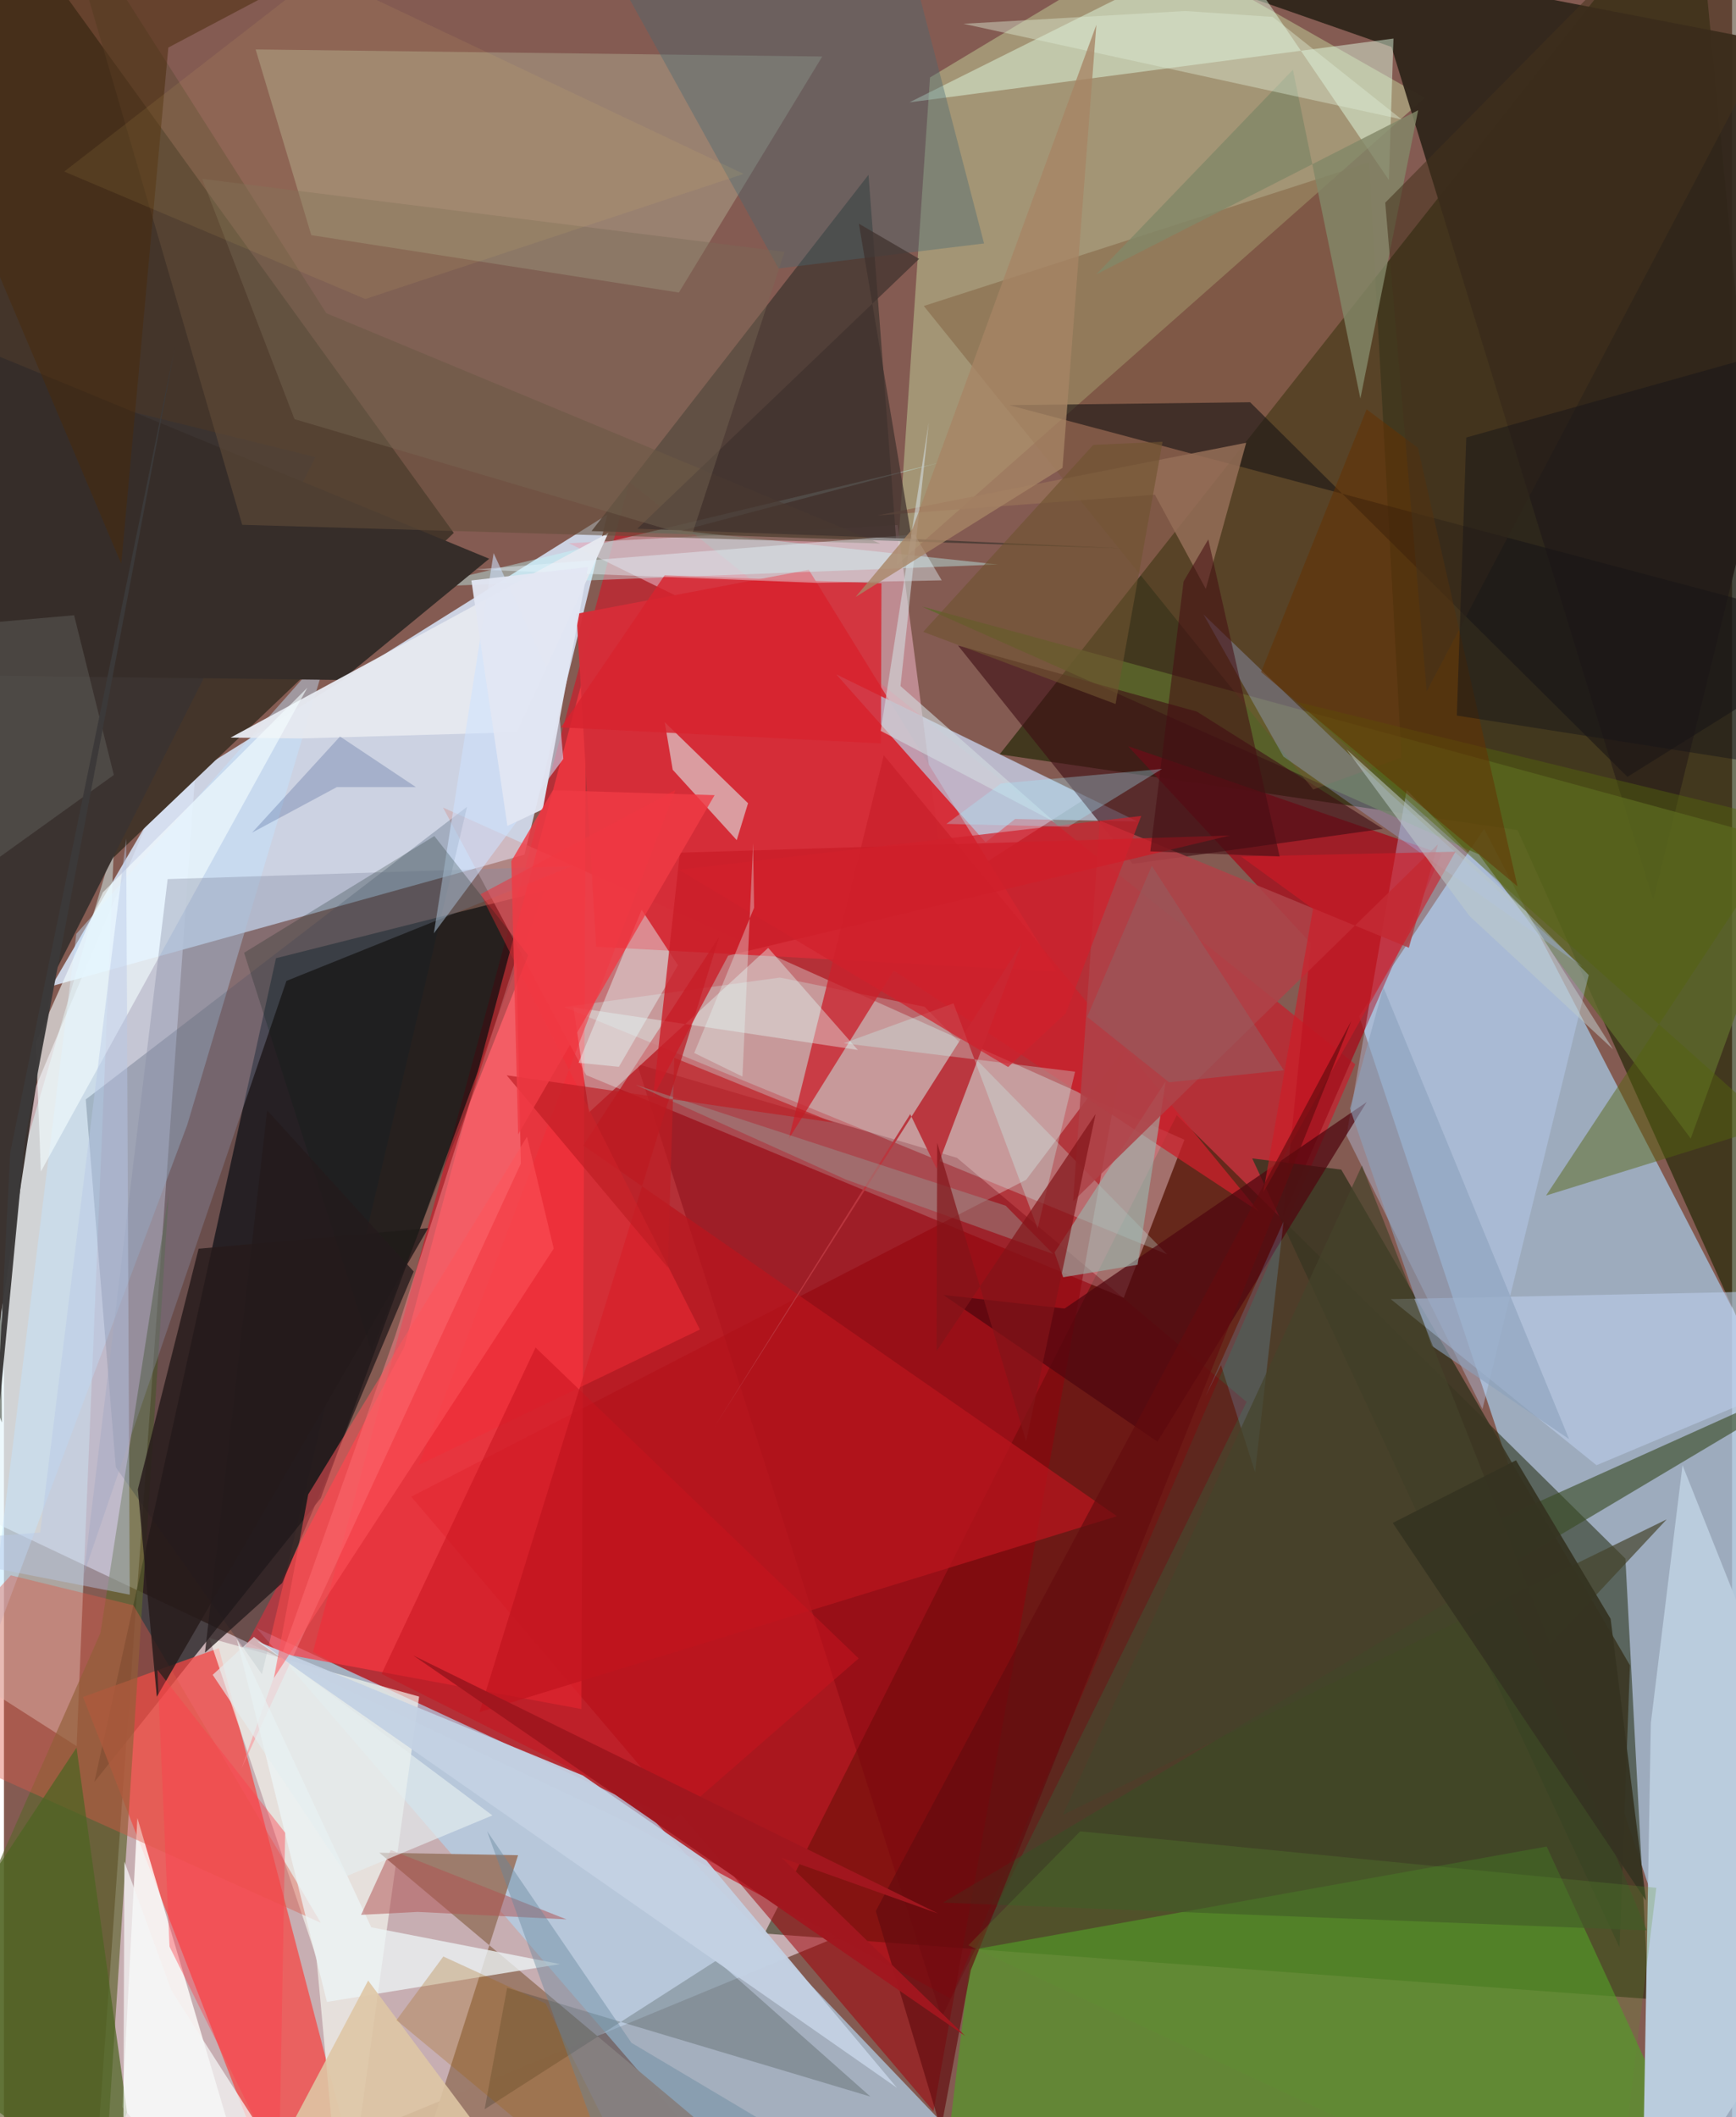 <svg xmlns="http://www.w3.org/2000/svg" width="228" height="278" viewBox="0 0 836 1024"><path fill="#845b52" d="M0 0h836v1024H0z"/><path fill="#f6e8f7" fill-opacity=".584" d="M411.41 933.411L41.88 1086l53.363-749.763L-62 709.214z"/><path fill="#a3bcd2" fill-opacity=".831" d="M716.055 400.795l-60.448 90.68L853.495 1086 898 752.416z"/><path fill="#d7e5f9" fill-opacity=".859" d="M78.194 382.683l213.723-133.82-40.13 164.53-228.752 63.562z"/><path fill="#c4232f" fill-opacity=".757" d="M149.47 798.996l153.123-565.9 351.135 281.657-195.803 451.89z"/><path fill="#1b2301" fill-opacity=".631" d="M481.679 364.846L818.194-62 898 769.919l-165.757-368.43z"/><path fill="#182100" fill-opacity=".502" d="M367.923 935.174l427.756 31.65-11.268-212.971-217.037-214.474z"/><path fill="#000306" fill-opacity=".639" d="M261.465 430.732l-129.864 32.724L43.748 861.87l109.499-137.253z"/><path fill="#44352a" d="M-62 524.434L217.617 257.76-4.405-49.493l3.385 737.499z"/><path fill="#cfa6a8" fill-opacity=".573" d="M541.715 627.715L281.675 519.98l-69.251-129.384 358.66 160.677z"/><path fill="#b1d1e9" fill-opacity=".714" d="M307.848 873.612L122.2 787.444 379.738 1086l89.112-43.647z"/><path fill="#d3f0ac" fill-opacity=".392" d="M555.949-27.395l131.428 74.7-255.423 225.96L447.999 37.46z"/><path fill="#f64543" fill-opacity=".737" d="M179.29 1086l-53.24-39.175-87.792-226.061 65.685-23.608z"/><path fill="#519f25" fill-opacity=".627" d="M450.717 1086l17.259-142.878 278.352-50.026 79.308 172.324z"/><path fill="#a30009" fill-opacity=".525" d="M196.994 723.892l297.512-153.275 46.967-62.238-91.801 512.752z"/><path fill="#baccdd" d="M792.296 1086L898 924.712l-85.96-216.036-15.321 124.704z"/><path fill="#e3a9ba" fill-opacity=".608" d="M432.334 253.924l22.875 175.947 68.799-44.125L273.34 262.754z"/><path fill="#ff3842" fill-opacity=".686" d="M279.348 826.599l2.329-504.557-87.985 329.41-76.94 145.048z"/><path fill="#30261b" fill-opacity=".957" d="M671.252 22.7L428.759-62 898 28.598 797.88 435.537z"/><path fill="#dfffff" fill-opacity=".451" d="M53.281 407.825L-62 802.031v-19.627l97.155 62.142z"/><path fill="#4b3c35" fill-opacity=".89" d="M418.241 84.558l13.325 175.759 109.663 4.915-256.96-8.368z"/><path fill="#d62e38" fill-opacity=".969" d="M276.978 296.887l112.374-21.318 119.766 194.353-222.61-12.01z"/><path fill="#b5b198" fill-opacity=".439" d="M326.51 141.496l69.355-114.16-274.122-3.43 26.932 89.833z"/><path fill="#f4f7f0" fill-opacity=".675" d="M99.339 792.244l51.809 154.505L164.02 1086l36.82-265.422z"/><path fill="#a4121e" fill-opacity=".831" d="M695.44 412.996l-76.678 175.717 13.54-132.443-88.473-95.351z"/><path fill="#9d7c6c" fill-opacity=".996" d="M407.472 1086L181.568 896.094l67.148 1.209-51.15 160.246z"/><path fill="#5e692b" fill-opacity=".812" d="M713.496 413.25l102.512 137.43 51.516-141.941L444.04 293.342z"/><path fill="#b7cee5" fill-opacity=".675" d="M489.172 396.116l59.13 1.205-145.66-71.161 72.255 81.234z"/><path fill="#5f642f" fill-opacity=".671" d="M46.67 789.808l33.065-212.53-31.48 487.027L-62 1035.616z"/><path fill="#3b3622" fill-opacity=".886" d="M646.948 565.696l-43.08-5.411 177.723 381.702 5.011-136.546z"/><path fill="#e4ffe5" fill-opacity=".471" d="M592.111-27.331l77.872 114.393 2.23-68.418-234.155 30.854z"/><path fill="#fefefc" fill-opacity=".816" d="M113.374 1086h12.433L64.543 879.314l-7.295 139.731z"/><path fill="#7a000b" fill-opacity=".365" d="M461.025 560.004l-154.705-45.38 147.324 461.024 147.508-297.571z"/><path fill="#bfd7ff" fill-opacity=".345" d="M715.264 681.542l-65.783-132.355 29.09-167.092 88.106 89.52z"/><path fill="#cefffb" fill-opacity=".263" d="M271.017 487.09L562.71 606.66 445.392 486.957l-70.013-14.147z"/><path fill="#c3e4ff" fill-opacity=".447" d="M157.16 313.95L35.007 451.69-8.755 804.058l97.413-259.95z"/><path fill="#c3fcfe" fill-opacity=".4" d="M480.898 273.021L201.27 283.864l251.037-60.026-124.685 32.852z"/><path fill="#3d0d13" fill-opacity=".596" d="M546.016 417.844L461.5 312.165l115.582 32.012 90.028 56.695z"/><path fill="#785535" fill-opacity=".408" d="M660.397 78.557l-215.409 69.441 188.418 233.866 42.68-15.432z"/><path fill="#001b34" fill-opacity=".2" d="M224.049 390.205l-99.24 419.557-70.702-100.086-14.535-177.912z"/><path fill="#3a4c26" fill-opacity=".624" d="M714.16 739.067l80.611 194.604-340.49-13.433 440.988-262.644z"/><path fill="#c9212c" fill-opacity=".769" d="M430.47 469.424l-50.79 81.372 45.956-185.51 181.61 220.825z"/><path fill="#3b3330" d="M23.635 472.41l127.05-251.304-194.068-48.009 21.066 599.031z"/><path fill="#ba161e" fill-opacity=".722" d="M346.05 452.972L230.011 828.148l308.425-94.802-258.15-179.317z"/><path fill="#362d29" d="M163.429 328.874L-62 326.137v-178.35l296.753 122.456z"/><path fill="#dff4f2" fill-opacity=".557" d="M319.657 349.29l40.311 39.206-5.47 17.845-30.977-34.039z"/><path fill="#bccfed" fill-opacity=".557" d="M670.904 628.35L898 623.69v31.373l-127.569 53.622z"/><path fill="#e6e9f0" fill-opacity=".969" d="M248.067 354.157l44.34-96.42-182.752 99.016 33.564.417z"/><path fill="#1c1815" fill-opacity=".62" d="M486.281 195.95l116.579-1.402 182.525 181.199L898 305.412z"/><path fill="#e6fefb" fill-opacity=".388" d="M283.018 538.038l-7.506-50.851 137.575 20.644-43.374-49.385z"/><path fill="#ba363e" fill-opacity=".984" d="M343.561 690.371l94.86-151.502 12.74 26.388 41.298-109.266z"/><path fill="#ff878d" fill-opacity=".49" d="M247.896 463.08l2.167 99.703-135.24 292.733 74.456-209.436z"/><path fill="#f3fdff" fill-opacity=".612" d="M15.461 504.171l2.385 62.498 128.928-234.054-98.95 99.02z"/><path fill="#878da3" fill-opacity=".373" d="M79.19 425.199L38.646 761.302l98.009-286.866 137.98-55.481z"/><path fill="#061202" fill-opacity=".196" d="M243.41 961.462l-10.886 58.729 112.3-72.056 74.339 65.91z"/><path fill="#4f060e" fill-opacity=".722" d="M558.006 697.284l-103.57-70.958 58.67 6.57 146.158-99.872z"/><path fill="#c3d1e3" fill-opacity=".941" d="M339.79 899.819l92.221 109.98-309.45-215.918 157.523 64.881z"/><path fill="#624e3a" fill-opacity=".561" d="M423.862 262.894l-308.592-9.06-89.503-306.75L155.95 151.488z"/><path fill="#d7242e" fill-opacity=".824" d="M424.244 359.544l.27-77.39-104.886-3.914-50.14 73.577z"/><path fill="#de5948" fill-opacity=".408" d="M-62 833.072l65.322-71.136 59.29 14.483 90.65 153.569z"/><path fill="#476773" fill-opacity=".388" d="M427.326-62h-158.74l106.148 191.836 99.409-12.088z"/><path fill="#9bb5ad" fill-opacity=".62" d="M548.42 611.746l13.62-88.824-53.797 82.863 4.17 11.976z"/><path fill="#ae4248" fill-opacity=".878" d="M517.223 581.06l12.926-184.163 149.512 61.49 14.052-49.995z"/><path fill="#55640f" fill-opacity=".455" d="M746.02 578.244l119.017-180.397L625.8 339.57l229.695 204.74z"/><path fill="#ecf4f5" fill-opacity=".761" d="M156.233 968.255l112.766-18.297-91.32-17.802-65.11-139.71z"/><path fill="#a2b9fc" fill-opacity=".302" d="M618.97 365.92l-38.7-68.783 90.509 86.937 92.822 83.5z"/><path fill="#cbfff9" fill-opacity=".298" d="M406.202 504.578l111.968 13.77-18.102 75.792-40.695-108.86z"/><path fill="#dec6a5" fill-opacity=".886" d="M108.245 1086l67.945-128.073L271.553 1086l314.439-50.22z"/><path fill="#838868" fill-opacity=".82" d="M656.199 192.782L623.56 33.73l-95.106 98.958 155.7-79.366z"/><path fill="#4d6522" fill-opacity=".718" d="M59.564 1021.628l-13.198 35.94-101.8-75.183L35.11 845.27z"/><path fill="#946e56" fill-opacity=".859" d="M600.968 214.15l-19.54 70.712L556.8 239.27l-134.536 10.062z"/><path fill="#e5f5f4" fill-opacity=".463" d="M326.063 466.849l-28.578 49.137-19.496-1.95 30.515-74.01z"/><path fill="#271b1b" fill-opacity=".835" d="M94.163 603.974l-29.39 116.384 9.18 100.298 131.273-226.655z"/><path fill="#d21a26" fill-opacity=".592" d="M702.193 411.939l-103.752 2.317 34.84 25.327-24.081 137.18z"/><path fill="#f42d37" fill-opacity=".506" d="M324.823 382.1L200.667 708.544l136.01-65.489-106.093-210.55z"/><path fill="#492a0a" fill-opacity=".51" d="M79.517 22.995L56.752 272.69-62-8.022l267.226-35.456z"/><path fill="#b05151" fill-opacity=".506" d="M187.153 894.779l-14.376 31.365 27.387-1.42 71.967 3.61z"/><path fill="#ca1e28" fill-opacity=".792" d="M314.05 530.448l36.298-68.246 242.694-58.094-266.04 8.313z"/><path fill="#e6f9ff" fill-opacity=".408" d="M453.664 280.694l-13.123-22.181-212.463 16.934 164.823 6.457z"/><path fill="#cee2ff" fill-opacity=".557" d="M236.89 267.516l30.828 67.244 2.885 32.283-62.635 84.389z"/><path fill="#653100" fill-opacity=".518" d="M732.2 428.681l-48.122-212.037-24.855-18.675-51.075 127.089z"/><path fill="#3f322e" fill-opacity=".729" d="M439.176 260.605l-132.783-4.879 136.353-130.514-29.159-17.02z"/><path fill="#051d16" fill-opacity=".224" d="M177.798 653.569l-61.626-192.747 92.037-56.452 45.407 57.635z"/><path fill="#d3dde1" fill-opacity=".584" d="M508.294 397.623l-74.568-65.793 13.67-127.594-23.247 149.266z"/><path fill="#ddedd4" fill-opacity=".42" d="M464.188 11.503l211.928 46.241-62.335-49.567-42.403-2.843z"/><path fill="#9a908d" fill-opacity=".478" d="M507.66 606.55l-23.04-23.386-178.991-58.472 101.855 45.888z"/><path fill="#630b0e" fill-opacity=".659" d="M467.72 952.886l-14.417 76.843-31.547-105.436L651.811 493.8z"/><path fill="#a78565" fill-opacity=".784" d="M439.512 255.81l-27.54 32.954 100.126-62.476 16.38-214.286z"/><path fill="#666561" fill-opacity=".435" d="M-62 457.542V305.988l95.93-8.411 19.233 77.251z"/><path fill="#c7131e" fill-opacity=".537" d="M182.692 809.603l74.482-157.834 156.302 150.347-89.537 78.102z"/><path fill="#831418" fill-opacity=".706" d="M451.47 552.747l43.026 144.52 33.612-158.431L451.16 653.48z"/><path fill="#becbcc" fill-opacity=".537" d="M736.354 440.76l42.073 66.737-69.49-64.508-59.42-80.5z"/><path fill="#b9c7e6" fill-opacity=".451" d="M17.506 741.248L-62 747.3l122.848 24-1.727-365.673z"/><path fill="#a35e00" fill-opacity=".255" d="M189.887 977.072l22.667-30.78 49.49 22.743 58.039 116.178z"/><path fill="#65869c" fill-opacity=".412" d="M303.553 988.02l-69.83-102.348L305.943 1086l136.514-15.38z"/><path fill="#44311d" fill-opacity=".549" d="M896.877-62L688.275 334.371 668.222 98.028l134.733-136.4z"/><path fill="#d1202c" fill-opacity=".698" d="M485.781 516.091L513.7 490.03l36.473-95.38-223.817 26.018z"/><path fill="#8ba2bc" fill-opacity=".596" d="M667.312 477.462l89.864 218.597-66.5-45.15-39.515-114.769z"/><path fill="#e5eeef" fill-opacity=".659" d="M120.94 791.703l115.351 86.352-70.384 29.303-64.932-97.301z"/><path fill="#7b6b57" fill-opacity=".396" d="M95.884 86.493l281.733 35.318-45.04 137.708-192.022-56.795z"/><path fill="#73bcf0" fill-opacity=".204" d="M605.262 712.05l13.76-121.254-37.71 84.475 7.463-15.006z"/><path fill="#161418" fill-opacity=".471" d="M702.859 346.098L898 376.782l-45.001-205.96-145.566 40.791z"/><path fill="#241b1c" fill-opacity=".769" d="M97.242 799.359l30.09-262.348 70.894 77.975-63.634 150.665z"/><path fill="#44432b" fill-opacity=".69" d="M804.387 734.858L512.24 877.818l144.698-314.044 91.074 231.447z"/><path fill="#e2e6f3" fill-opacity=".949" d="M243.553 399.464l-17.431-118.715 56.42-6.526-21.891 117.23z"/><path fill="#ff545b" fill-opacity=".522" d="M147.188 722.815l-16.613 88.812 135.386-207.732-12.927-54.116z"/><path fill="#955b5e" fill-opacity=".584" d="M524.018 491.828l39.622 31.645 55.514-5.823-63.86-98.887z"/><path fill="#353321" fill-opacity=".941" d="M794.377 919.211l-122.51-182.628 59.613-30.3 45.78 76.682z"/><path fill="#08266b" fill-opacity=".196" d="M162.58 356.215l-42.55 46.498 41.015-22.021 38.274.016z"/><path fill="#3b3939" fill-opacity=".98" d="M-4.452 703.85l14.54-151.985 72.6-383.94L3.03 557.466z"/><path fill="#450d13" fill-opacity=".557" d="M554.576 411.778l62.566 2.482-34.52-153.37-11.957 20.366z"/><path fill="#be1d23" fill-opacity=".663" d="M324.278 511.602l-3.15 101.467-77.917-92.984 158.204 22.893z"/><path fill="#a1171f" fill-opacity=".988" d="M451.894 925.49L376.3 898.576l88.694 86.124-266.943-183.984z"/><path fill="#6f5430" fill-opacity=".616" d="M444.718 305.597l93.046 34.91 22.732-126.855-33.536 1.536z"/><path fill="#5d952e" fill-opacity=".239" d="M520.662 885.753l278.702 27.326L778.111 1086 466.553 940.868z"/><path fill="#f4f6f6" fill-opacity=".745" d="M81.027 962.744l41.922 65.56-65.243 23.986.55-151.897z"/><path fill="#f03b44" fill-opacity=".808" d="M248.757 548.673l-3.309-132.186 20.111-34.27 78.23 2.367z"/><path fill="#ff3e49" fill-opacity=".4" d="M80.09 941.494l-5.839-133.84 61.802 78.797-2.949 162.059z"/><path fill="#e7fefa" fill-opacity=".329" d="M362.896 439.06l-.482-31.256-5.15 112.892-23.329-11.408z"/><path fill="#fcd771" fill-opacity=".086" d="M152.866-12.99L29.15 82.98l145.652 61.658 183.024-60.525z"/><path fill="#a6ebff" fill-opacity=".31" d="M560.266 371.895l-45.31 27.95-59.036-1.347 26.405-19.567z"/></svg>